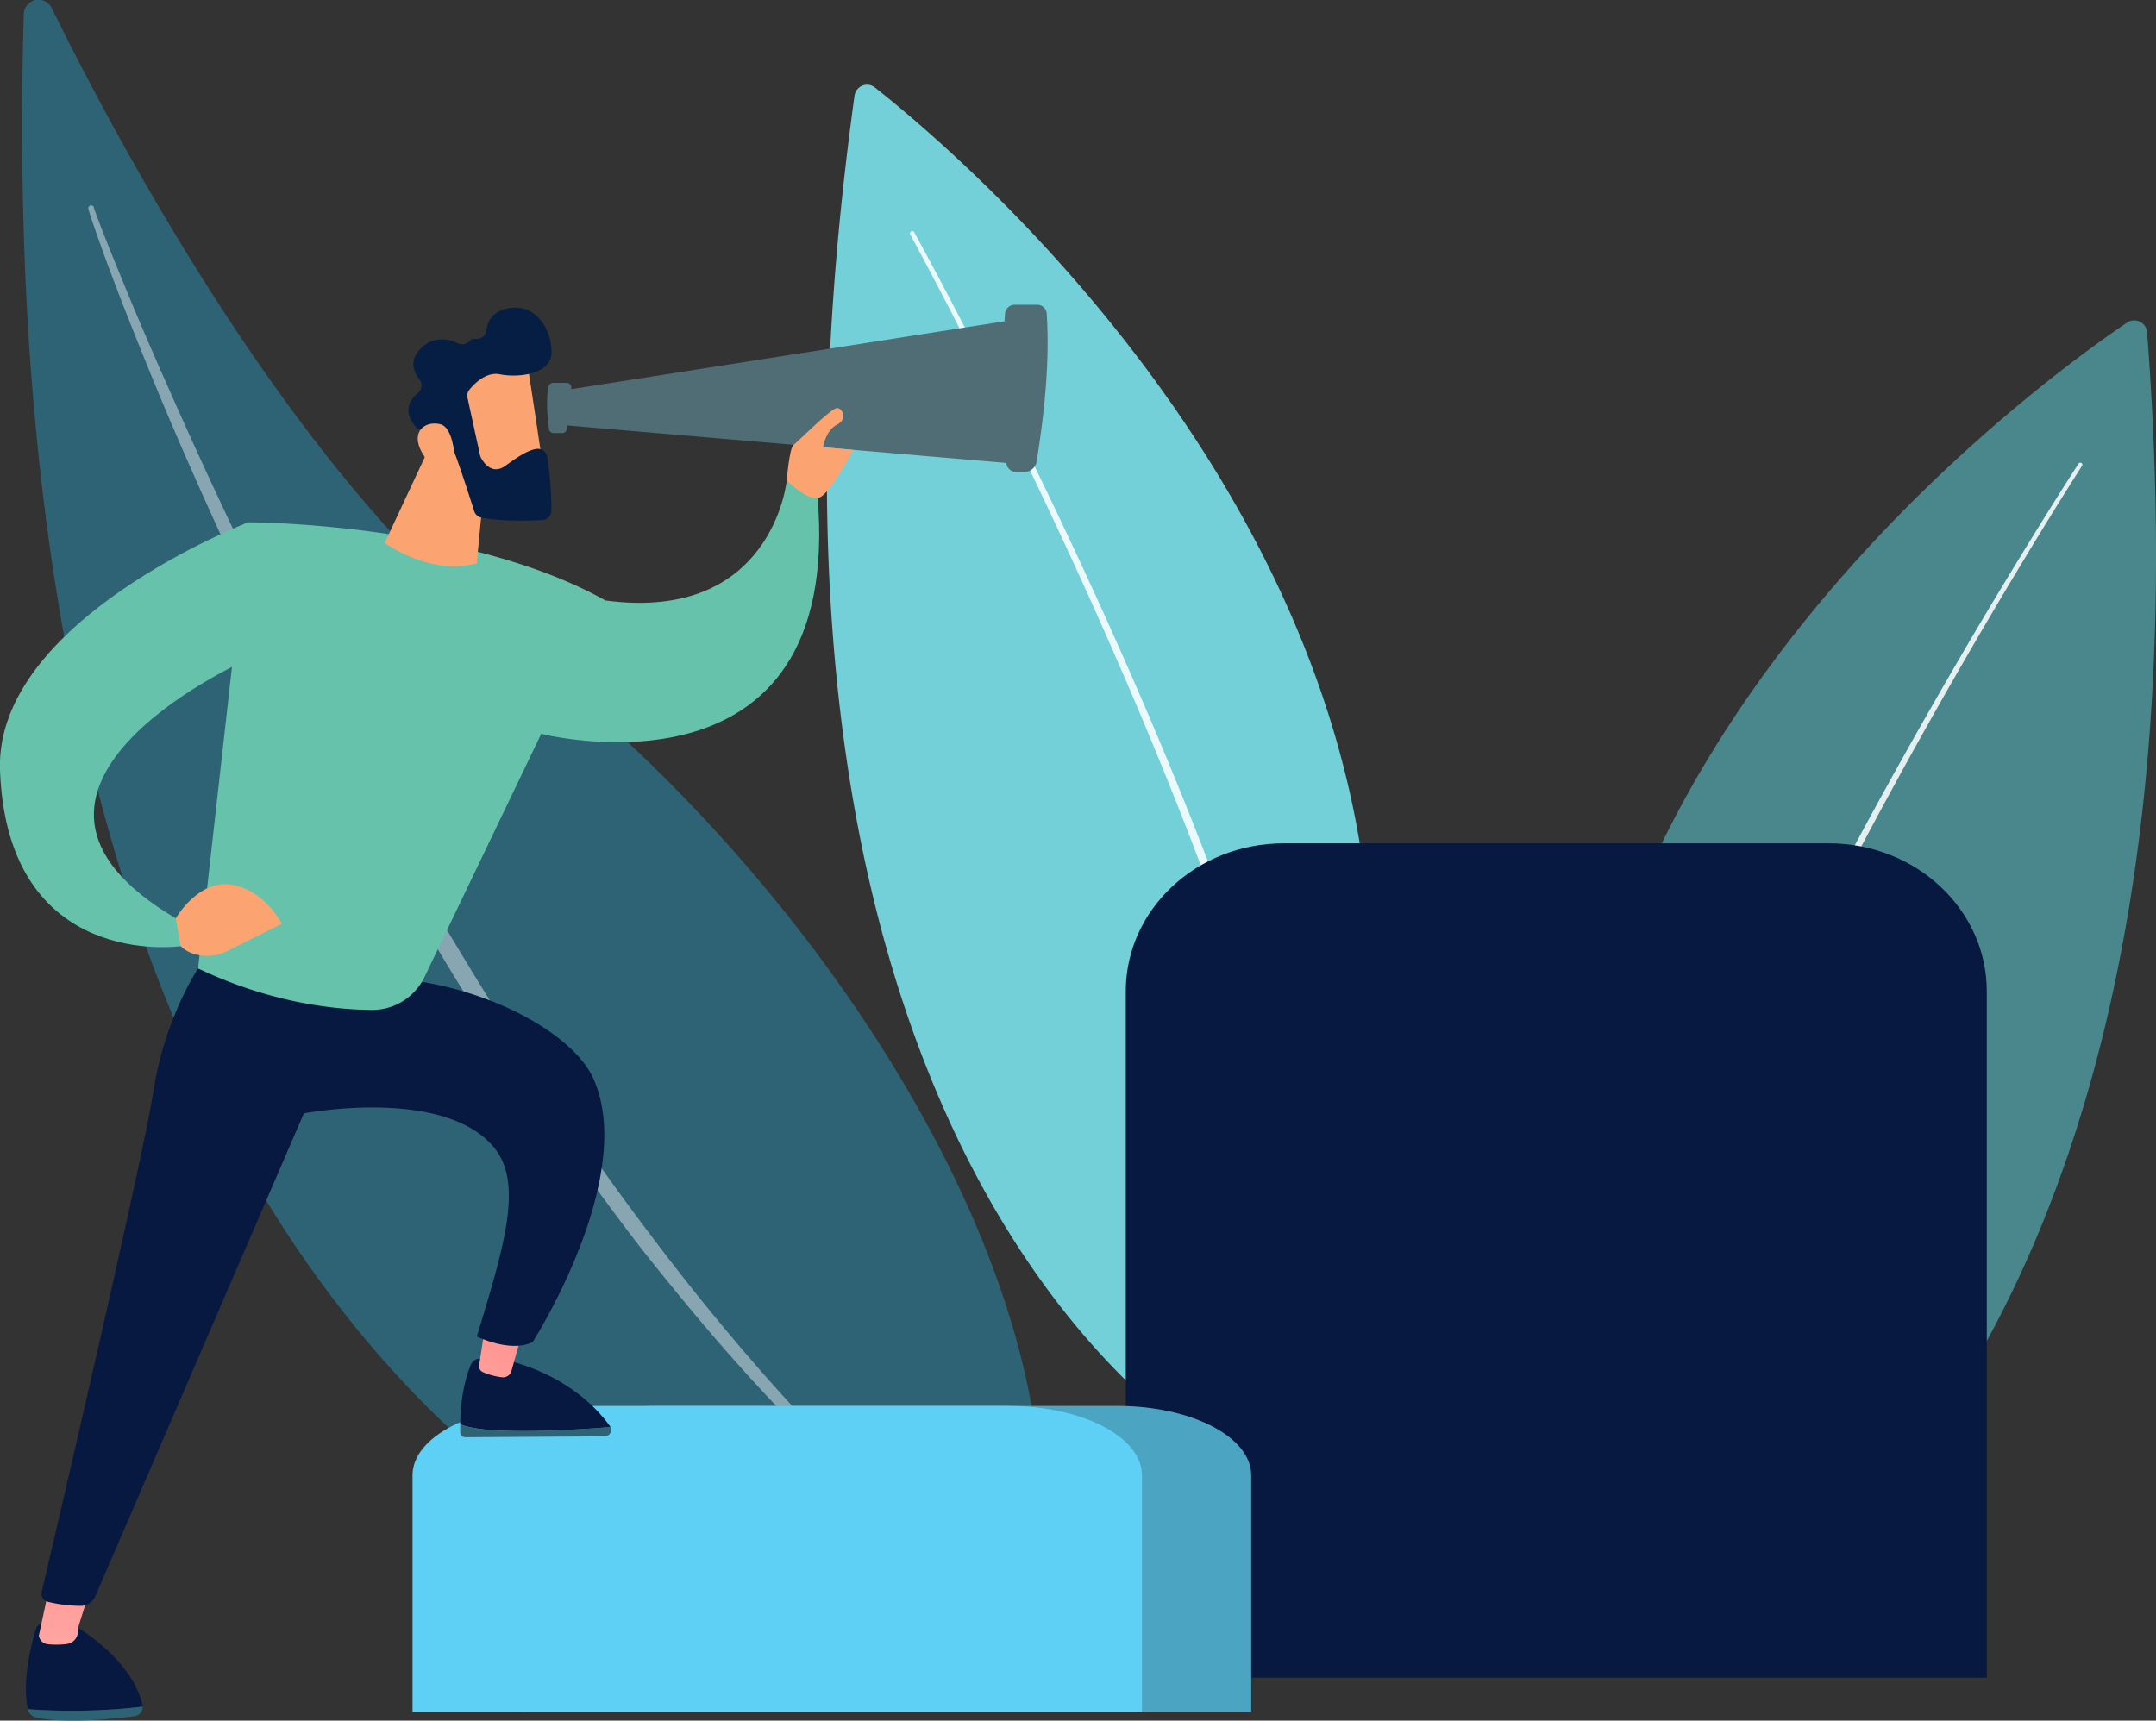 <svg id="b40ec06d-602c-4042-a4a4-6e053b0c5c67" data-name="b970bff0-31a7-4301-8e14-418edc429bcb" xmlns="http://www.w3.org/2000/svg" xmlns:xlink="http://www.w3.org/1999/xlink" viewBox="0 0 907.1 724.05"><rect x="0" y="0" width="907.1" height="724.05" fill="#333333" stroke="none"/><defs><linearGradient id="be7110b5-1b8c-4b83-8ce9-c96e60c468b8" x1="6157.25" y1="-417.42" x2="6145.71" y2="-316.73" gradientTransform="translate(-6124.52 1052.85)" gradientUnits="userSpaceOnUse"><stop offset="0" stop-color="#ff928e"/><stop offset="1" stop-color="#feb3b1"/></linearGradient><linearGradient id="abc42ee3-2415-40b8-91a2-cc4d399e258e" x1="7061.77" y1="-98.75" x2="7053.38" y2="-25.57" gradientTransform="matrix(0.96, 0.27, -0.27, 0.96, -6592.18, -1255.81)" xlink:href="#be7110b5-1b8c-4b83-8ce9-c96e60c468b8"/></defs><g id="a762a1e7-8a74-4672-8ee0-fd6ce1dd165a" data-name="ae6f552e-714f-4c00-9d52-416514531c76"><path d="M359.53,40.22a5.33,5.33,0,0,1,6-4.51,5.39,5.39,0,0,1,2.54,1.08c49.42,39,327.75,277.62,150.73,579C518.83,615.77,295.16,505.83,359.53,40.22Z" style="fill:#73d0d9"/><path d="M383.38,97.38a.93.93,0,0,1,1.25.36c9.68,17.64,19,35.46,28.14,53.37s18.09,35.92,26.82,54c17.45,36.23,34.11,72.86,49.62,110s29.9,74.74,42.23,113.08Q540.78,456.9,548,486.3a509,509,0,0,1,11.17,59.48,2.18,2.18,0,1,1-4.33.52h0a504.81,504.81,0,0,0-10.78-59q-7-29.24-16.17-57.93c-12.1-38.27-26.29-75.88-41.55-113s-31.74-73.82-49-110.11q-12.93-27.21-26.51-54.13T383,98.68h0a.9.9,0,0,1,.29-1.25Z" style="fill:#fff;opacity:0.86;isolation:isolate"/><path d="M903.33,139.68a5.42,5.42,0,0,0-8.44-3.92c-52.27,35.51-347.85,254.34-188.1,563C706.82,698.77,939.26,603.79,903.33,139.68Z" style="fill:#4a878c"/><path d="M874.51,195.1c-10.86,16.85-21.35,33.89-31.7,51s-20.47,34.4-30.4,51.77-19.65,34.86-29.15,52.46-18.73,35.35-27.72,53.21c-17.93,35.75-34.8,72-49.62,109.18q-11.22,27.81-20.31,56.41a495,495,0,0,0-15,58.08,2,2,0,0,0,1.62,2.32h0a2,2,0,0,0,2.36-1.55h0a492.44,492.44,0,0,1,14.61-57.71q8.88-28.47,19.94-56.27c14.59-37.08,31.26-73.38,49-109.16q13.32-26.82,27.42-53.27T814.43,299q14.76-26.1,30.12-51.87C854.8,230,865.21,212.89,876,196h0a.82.82,0,0,0-.25-1.13l0,0h0A.9.9,0,0,0,874.51,195.1Z" style="fill:#fff;opacity:0.86;isolation:isolate"/><path d="M10,6A6.19,6.19,0,0,1,21.77,3.43c27.45,55.83,104,200,193.24,267.46C360.25,380.77,480.43,580.66,423.77,706.22,423.77,706.22-10.14,706.93,10,6Z" style="fill:#2d6375"/><path d="M39.52,87.49c.45,1.37,1.1,3.08,1.68,4.65L43,96.94l3.81,9.56,7.79,19.06q7.95,19,16.32,37.82,16.62,37.68,34.63,74.72c24.16,49.29,49.6,98,77.62,145.14,14.1,23.52,28.31,47,43.48,69.82s30.88,45.32,47.45,67.15c33,43.77,69.26,85.12,109.93,122a1.23,1.23,0,0,1,.13,1.73,1.21,1.21,0,0,1-1.72.13h0a706.51,706.51,0,0,1-60-56.84c-18.84-20.14-36.48-41.36-53.55-63A1313,1313,0,0,1,176.84,387c-14-23.74-27.2-47.92-40-72.27s-25.15-49-36.75-74-22.9-50.07-33.46-75.49Q58.74,146.18,51.25,127c-2.46-6.43-4.93-12.85-7.3-19.31l-3.48-9.73L38.78,93c-.53-1.68-1.1-3.19-1.61-5.12a1.22,1.22,0,0,1,2.33-.69Z" style="fill:#fff;opacity:0.43;isolation:isolate"/><path d="M473.65,706V417.16c0-34.39,29.76-62.27,66.47-62.27H769.43c36.71,0,66.47,27.88,66.47,62.27V706Z" style="fill:#071841"/><path d="M219.53,720.38V620.79c0-16.1,25.21-29.15,56.32-29.15H470.12c31.1,0,56.31,13,56.31,29.15v99.59Z" style="fill:#4aa4c2"/><path d="M173.56,720.38V620.79c0-16.1,25.21-29.15,56.31-29.15H424.15c31.1,0,56.31,13,56.31,29.15v99.59Z" style="fill:#5ecff5"/><path d="M60,718.22a3.81,3.81,0,0,0-.11-1.11c-5.53-21.92-33-35.57-33-35.57l-7,.55a5.69,5.69,0,0,0-5,4.1c-5.12,17.57-4.17,28.32-3.2,33h0A255.69,255.69,0,0,0,60,718.22Z" style="fill:#071841"/><path d="M11.72,719.27a4.71,4.71,0,0,0,3.45,3.49c12.76,2.68,33.05.52,41.56-.59a4,4,0,0,0,3.28-4A256.35,256.35,0,0,1,11.72,719.27Z" style="fill:#2d6375"/><path d="M21.94,662.22l-5.61,26.16A4.28,4.28,0,0,0,20,691.9a35,35,0,0,0,8.43-.13,5.37,5.37,0,0,0,4.26-6.3v0h0L40,662.19Z" style="fill:url(#be7110b5-1b8c-4b83-8ce9-c96e60c468b8)"/><path d="M212.8,602.12c-10.74-.3-16.3-1.56-19.17-2.73v3.28a2.08,2.08,0,0,0,2,2.15l59-.38a2.7,2.7,0,0,0,2.46-2.92,2.79,2.79,0,0,0-.29-1C249.1,601.16,229.4,602.59,212.8,602.12Z" style="fill:#2d6375"/><path d="M256.83,600.52v-.06c-5-7.15-18.28-22-44.95-28.44l-9.8-.31a4.23,4.23,0,0,0-4,2.65c-1.66,4-4.37,12.55-4.44,25,2.87,1.17,8.43,2.43,19.17,2.73C229.41,602.59,249.1,601.16,256.83,600.52Z" style="fill:#071841"/><path d="M204.75,553.79c-.12.94-2.3,15.12-3.15,20.62a2.72,2.72,0,0,0,1.55,3,28.54,28.54,0,0,0,8.36,2.2,3.7,3.7,0,0,0,3.72-2.83l6-21.53Z" style="fill:url(#abc42ee3-2415-40b8-91a2-cc4d399e258e)"/><path d="M83.33,407.54s-14.08,21.12-18.77,51.63c-4.32,28.07-41.11,185.66-47,210.69a3.49,3.49,0,0,0,2.61,4.21h0a59.16,59.16,0,0,0,14.15,1.7,6.54,6.54,0,0,0,5.76-4l87.76-203.24s58.37-11.24,79.79,14.08c12.86,15.2,4.4,42-7,79.8,0,0,14.08,7,23.47,2.35,0,0,43.76-68.39,25.82-110.31-8.31-19.4-44.15-38.53-79.8-42.24Z" style="fill:#071841"/><path d="M83.33,407.54l21.12-187.75s91.53,0,150.2,32.85l-76,158.41A24.4,24.4,0,0,1,156.58,425C140.57,424.88,113.75,422,83.33,407.54Z" style="fill:#66c2ab"/><path d="M331,202.22s-5.86,59.85-76.27,50.46c0,0-27,29.81-27.59,56,0,0,128.51,33.2,116.77-100.57Z" style="fill:#66c2ab"/><path d="M74,386.38S83.37,370,97.45,372.3s21.12,16.43,21.12,16.43L95.1,400.46C85.72,405.22,69.33,400.49,74,386.38Z" style="fill:#fca372"/><path d="M102.15,278.46s-119.7,54-28.17,108l2,11.71S3.18,408.68,0,324.22c-2.35-63.36,104.43-104.43,104.43-104.43Z" style="fill:#66c2ab"/><path d="M179.09,191.61l-17.24,36.87s19.2,14.07,38.73,8.57l5-52.35Z" style="fill:#fca372"/><path d="M221.57,151.48c.36.66,7.61,49.94,7.61,49.94L201,205l-13.82-45.68S215.63,140.38,221.57,151.48Z" style="fill:#fca372"/><path d="M197.54,163.92a4.11,4.11,0,0,0-.85,3.5L202,191.68a3.9,3.9,0,0,0,.38,1c1,1.83,4.61,7.39,10.21,3.36,4.78-3.43,9.21-6.52,13.05-7.12a4.1,4.1,0,0,1,4.65,3.45h0A153.47,153.47,0,0,1,232,214.83a4,4,0,0,1-3.83,4c-5.59.34-16.52.67-25.54-1a4.07,4.07,0,0,1-3.14-2.79c-2-6.33-7.67-24-10-28.81-2.2-4.42-8.74-5.23-11.76-5.37a4,4,0,0,1-3-1.45c-2.23-2.62-5.7-8.46,1.16-14.06a4.1,4.1,0,0,0,.57-5.67c-2.43-3.11-4.52-8.1.81-13.26s11.43-3.82,15.24-2a4.2,4.2,0,0,0,5-.93,2.8,2.8,0,0,1,2.53-.9,4,4,0,0,0,4.53-3.38h0c.5-3.81,2.59-8.28,9.36-9.5,12.42-2.23,18.43,10.25,18.1,19s-13.93,10.36-21.62,8.81C204.73,156.32,199.77,161.22,197.54,163.92Z" style="fill:#061e43"/><path d="M191.45,195.22s-.07-15.2-6.2-16.71-12.82,2.85-7.68,12C184,201.88,191.45,195.22,191.45,195.22Z" style="fill:#fca372"/><polygon points="234.74 164.63 429.53 134.12 427.19 195.14 234.74 178.72 234.74 164.63" style="fill:#506c75"/><path d="M422.84,132c-1,12.08,0,50.11.55,62.64a4.23,4.23,0,0,0,4.24,4h3.3a5.26,5.26,0,0,0,5.21-4.4c3.63-22.45,5.48-43.56,4.24-62.33a4,4,0,0,0-4-3.66h-9.5A4.09,4.09,0,0,0,422.84,132Z" style="fill:#506c75"/><path d="M238.46,161.11H232.7a2,2,0,0,0-1.9,1.54c-1.25,5.71-.31,14.31.18,17.91a1.91,1.91,0,0,0,1.91,1.68h3.65a1.92,1.92,0,0,0,1.91-1.72l1.92-17.3a1.93,1.93,0,0,0-1.72-2.1Z" style="fill:#506c75"/><path d="M331,202.22s1.07-13.59,2.88-15,15.9-15.51,18.25-15.51,4.69,4.7,0,7-5.87,9.51-5.87,9.51L359,189.31s-9.22,17.57-13.92,19.91S331,202.22,331,202.22Z" style="fill:#fca372"/></g></svg>
